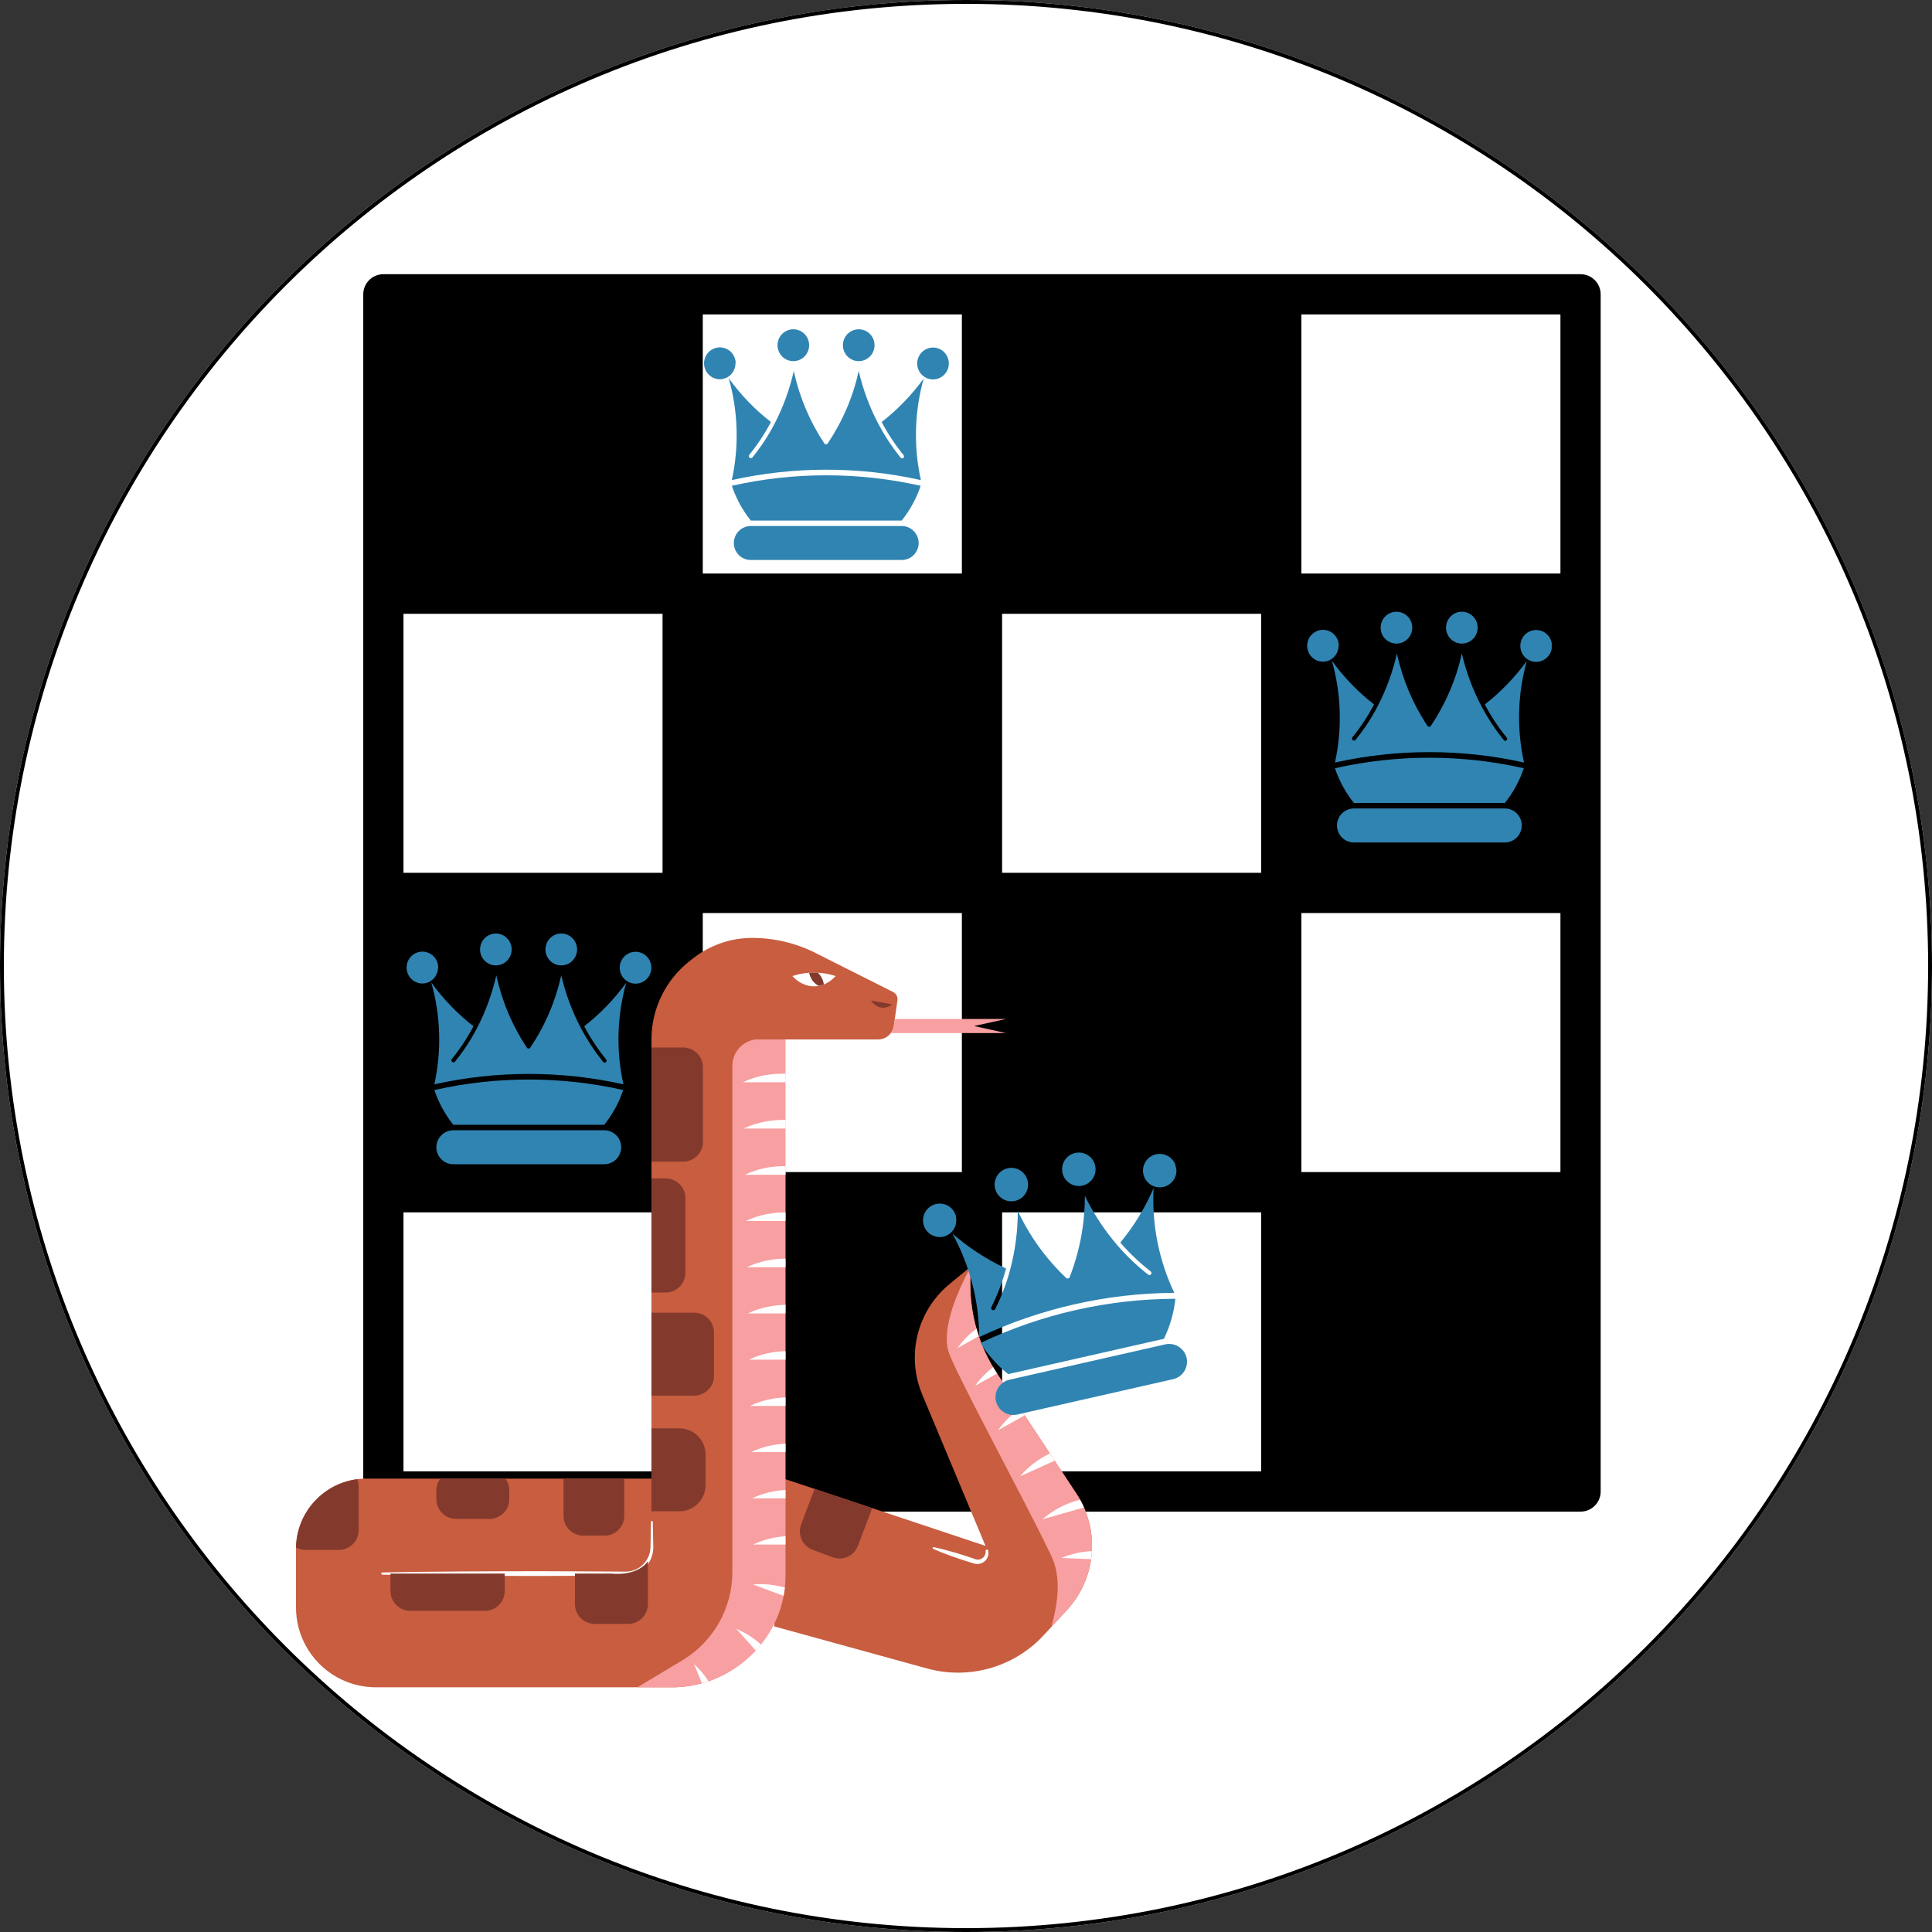 <svg xmlns="http://www.w3.org/2000/svg" xmlns:xlink="http://www.w3.org/1999/xlink" width="500" zoomAndPan="magnify" viewBox="0 0 375 375" height="500" preserveAspectRatio="xMidYMid meet" version="1.0"><rect x="0" y="0" width="375" height="375" fill="#333333" stroke="none"/><defs><clipPath id="c21edbb595"><path d="M 187.5 0 C 83.945 0 0 83.945 0 187.5 C 0 291.055 83.945 375 187.5 375 C 291.055 375 375 291.055 375 187.5 C 375 83.945 291.055 0 187.5 0 " clip-rule="nonzero"/></clipPath><clipPath id="59fe0b3ea0"><path d="M 70.508 53.223 L 310.688 53.223 L 310.688 293.402 L 70.508 293.402 Z M 70.508 53.223 " clip-rule="nonzero"/></clipPath><clipPath id="6ae4d8607c"><path d="M 136.625 63.309 L 184.121 63.309 L 184.121 109 L 136.625 109 Z M 136.625 63.309 " clip-rule="nonzero"/></clipPath><clipPath id="f5f74ded74"><path d="M 253.691 118.133 L 301.188 118.133 L 301.188 163.836 L 253.691 163.836 Z M 253.691 118.133 " clip-rule="nonzero"/></clipPath><clipPath id="1ea2f17eed"><path d="M 78.887 181 L 126.387 181 L 126.387 226 L 78.887 226 Z M 78.887 181 " clip-rule="nonzero"/></clipPath><clipPath id="564c671d7a"><path d="M 57.453 182.047 L 211.953 182.047 L 211.953 327.504 L 57.453 327.504 Z M 57.453 182.047 " clip-rule="nonzero"/></clipPath><clipPath id="148988e53d"><path d="M 123.617 197.5 L 211.953 197.5 L 211.953 327.504 L 123.617 327.504 Z M 123.617 197.5 " clip-rule="nonzero"/></clipPath><clipPath id="17ca9d2720"><path d="M 73.816 188.535 L 211.953 188.535 L 211.953 326.996 L 73.816 326.996 Z M 73.816 188.535 " clip-rule="nonzero"/></clipPath><clipPath id="1ce4de6a0c"><path d="M 57.453 188 L 174 188 L 174 316 L 57.453 316 Z M 57.453 188 " clip-rule="nonzero"/></clipPath><clipPath id="300136f33f"><path d="M 179 223 L 231 223 L 231 275 L 179 275 Z M 179 223 " clip-rule="nonzero"/></clipPath><clipPath id="63ea4a5181"><path d="M 177.535 230.203 L 226.539 219.086 L 237.156 265.898 L 188.148 277.012 Z M 177.535 230.203 " clip-rule="nonzero"/></clipPath><clipPath id="9ad0c881d8"><path d="M 177.535 230.203 L 226.539 219.086 L 237.156 265.898 L 188.148 277.012 Z M 177.535 230.203 " clip-rule="nonzero"/></clipPath></defs><g clip-path="url(#c21edbb595)"><rect x="-37.5" width="450" fill="#ffffff" y="-37.5" height="450" fill-opacity="1"/><path stroke-linecap="butt" transform="matrix(0.75, 0, 0, 0.75, 0, 0)" fill="none" stroke-linejoin="miter" d="M 250 0 C 111.927 0 -0 111.927 -0 250 C -0 388.073 111.927 500 250 500 C 388.073 500 500 388.073 500 250 C 500 111.927 388.073 0 250 0 " stroke="#000000" stroke-width="2" stroke-opacity="1" stroke-miterlimit="4"/></g><path fill="#ffffff" d="M 248.695 231.41 L 248.695 173.32 L 306.785 173.32 L 306.785 231.41 Z M 306.781 57.129 L 248.691 57.129 L 248.691 115.23 L 306.781 115.23 Z M 190.605 289.5 L 248.695 289.5 L 248.695 231.41 L 190.605 231.41 Z M 190.605 115.23 L 190.605 173.32 L 248.695 173.32 L 248.695 115.23 Z M 132.504 173.32 L 132.504 231.41 L 190.605 231.41 L 190.605 173.32 Z M 190.605 57.129 L 132.504 57.129 L 132.504 115.23 L 190.605 115.23 Z M 74.414 289.5 L 132.504 289.5 L 132.504 231.41 L 74.414 231.41 Z M 74.414 115.23 L 74.414 173.32 L 132.504 173.32 L 132.504 115.23 Z M 74.414 115.23 " fill-opacity="1" fill-rule="nonzero"/><g clip-path="url(#59fe0b3ea0)"><path fill="#000000" d="M 306.781 53.223 L 74.414 53.223 C 72.258 53.223 70.508 54.973 70.508 57.129 L 70.508 289.5 C 70.508 291.656 72.258 293.406 74.414 293.406 L 306.781 293.406 C 308.941 293.406 310.688 291.656 310.688 289.5 L 310.688 57.129 C 310.688 54.973 308.941 53.223 306.781 53.223 Z M 78.316 119.137 L 128.598 119.137 L 128.598 169.414 L 78.316 169.414 Z M 244.789 169.414 L 194.508 169.414 L 194.508 119.137 L 244.789 119.137 Z M 136.41 177.223 L 186.699 177.223 L 186.699 227.504 L 136.41 227.504 Z M 186.699 111.324 L 136.41 111.324 L 136.41 61.035 L 186.699 61.035 Z M 194.508 235.316 L 244.789 235.316 L 244.789 285.594 L 194.508 285.594 Z M 252.598 227.504 L 252.598 177.223 L 302.879 177.223 L 302.879 227.504 Z M 302.879 111.324 L 252.598 111.324 L 252.598 61.035 L 302.879 61.035 Z M 78.316 235.316 L 128.598 235.316 L 128.598 285.594 L 78.316 285.594 Z M 78.316 235.316 " fill-opacity="1" fill-rule="nonzero"/></g><g clip-path="url(#6ae4d8607c)"><path fill="#3084b2" d="M 178.699 94.293 C 177.867 96.762 176.641 99.008 175.023 101.039 L 145.727 101.039 C 144.109 99.008 142.883 96.762 142.047 94.293 C 148.082 92.934 154.191 92.254 160.375 92.254 C 166.559 92.254 172.668 92.934 178.699 94.293 Z M 171.156 81.895 L 171.156 81.957 C 172.348 84.215 173.75 86.332 175.359 88.312 C 175.434 88.391 175.473 88.484 175.473 88.594 C 175.473 88.703 175.434 88.793 175.359 88.871 C 175.285 88.938 175.203 88.969 175.105 88.969 C 174.98 88.965 174.879 88.918 174.801 88.82 L 174.602 88.566 C 173.062 86.645 171.719 84.594 170.566 82.414 L 170.504 82.297 C 168.785 79.039 167.512 75.617 166.68 72.023 C 165.547 77.09 163.539 81.773 160.656 86.078 C 160.621 86.129 160.574 86.172 160.516 86.203 C 160.457 86.23 160.398 86.246 160.332 86.246 C 160.266 86.246 160.207 86.23 160.148 86.203 C 160.09 86.172 160.043 86.129 160.008 86.078 C 157.152 81.766 155.176 77.082 154.07 72.023 C 153.258 75.625 152 79.059 150.297 82.328 C 149.141 84.543 147.781 86.621 146.219 88.566 L 146.02 88.82 C 145.945 88.887 145.859 88.922 145.758 88.926 C 145.66 88.93 145.57 88.898 145.496 88.832 C 145.418 88.77 145.371 88.688 145.355 88.59 C 145.34 88.488 145.355 88.398 145.41 88.312 C 147.02 86.332 148.418 84.215 149.613 81.957 L 149.613 81.895 C 146.492 79.461 143.773 76.637 141.449 73.422 C 142.359 76.641 142.867 79.922 142.969 83.266 C 143.07 86.609 142.762 89.914 142.047 93.184 C 148.09 91.84 154.207 91.168 160.395 91.168 C 166.582 91.168 172.699 91.84 178.742 93.184 C 178.023 89.926 177.707 86.625 177.801 83.289 C 177.895 79.953 178.391 76.676 179.289 73.465 C 176.973 76.66 174.262 79.469 171.156 81.895 Z M 175.023 102.098 L 145.727 102.098 C 145.293 102.102 144.875 102.184 144.477 102.352 C 144.074 102.52 143.723 102.754 143.414 103.062 C 143.105 103.367 142.867 103.723 142.699 104.125 C 142.527 104.527 142.441 104.945 142.438 105.383 C 142.438 105.82 142.52 106.246 142.688 106.652 C 142.852 107.059 143.09 107.414 143.398 107.727 C 143.707 108.035 144.062 108.277 144.465 108.445 C 144.871 108.613 145.289 108.695 145.727 108.695 L 175.023 108.695 C 175.457 108.695 175.879 108.609 176.281 108.441 C 176.684 108.273 177.039 108.035 177.344 107.723 C 177.652 107.414 177.891 107.055 178.059 106.648 C 178.227 106.242 178.309 105.82 178.312 105.383 C 178.309 104.945 178.223 104.527 178.051 104.125 C 177.883 103.723 177.645 103.367 177.336 103.059 C 177.031 102.75 176.676 102.516 176.273 102.348 C 175.875 102.184 175.457 102.098 175.023 102.098 Z M 166.68 70.098 C 167.086 70.098 167.477 70.02 167.852 69.863 C 168.23 69.703 168.562 69.48 168.848 69.191 C 169.137 68.902 169.359 68.566 169.516 68.188 C 169.668 67.809 169.746 67.414 169.746 67.004 C 169.746 66.594 169.668 66.199 169.516 65.82 C 169.359 65.441 169.137 65.109 168.848 64.82 C 168.562 64.527 168.23 64.305 167.852 64.148 C 167.477 63.992 167.086 63.914 166.68 63.914 C 166.273 63.914 165.879 63.992 165.504 64.148 C 165.129 64.305 164.797 64.527 164.508 64.82 C 164.223 65.109 164 65.441 163.844 65.82 C 163.688 66.199 163.609 66.594 163.609 67.004 C 163.609 67.414 163.688 67.809 163.844 68.188 C 164 68.566 164.223 68.902 164.508 69.191 C 164.797 69.48 165.129 69.703 165.504 69.863 C 165.879 70.02 166.273 70.098 166.68 70.098 Z M 154.07 70.098 C 154.473 70.086 154.859 69.996 155.23 69.832 C 155.598 69.668 155.926 69.438 156.203 69.141 C 156.484 68.848 156.695 68.512 156.844 68.133 C 156.988 67.75 157.059 67.359 157.051 66.949 C 157.047 66.543 156.961 66.152 156.801 65.777 C 156.641 65.402 156.414 65.074 156.125 64.789 C 155.836 64.508 155.504 64.289 155.129 64.137 C 154.75 63.984 154.363 63.91 153.957 63.914 C 153.555 63.918 153.164 64 152.793 64.156 C 152.418 64.316 152.09 64.539 151.805 64.828 C 151.52 65.117 151.301 65.453 151.148 65.828 C 150.992 66.207 150.918 66.598 150.918 67.004 C 150.918 67.422 150.996 67.824 151.156 68.207 C 151.32 68.594 151.547 68.93 151.844 69.223 C 152.141 69.512 152.484 69.734 152.867 69.887 C 153.254 70.039 153.656 70.109 154.07 70.098 Z M 142.793 70.551 C 142.797 70.145 142.723 69.746 142.57 69.367 C 142.418 68.988 142.203 68.648 141.918 68.355 C 141.633 68.062 141.301 67.836 140.93 67.676 C 140.555 67.516 140.164 67.434 139.758 67.43 C 139.348 67.426 138.957 67.5 138.578 67.652 C 138.203 67.805 137.867 68.023 137.578 68.312 C 137.285 68.598 137.062 68.93 136.902 69.309 C 136.742 69.688 136.66 70.078 136.656 70.488 C 136.652 70.898 136.727 71.293 136.879 71.676 C 137.031 72.055 137.25 72.391 137.531 72.684 C 137.816 72.977 138.148 73.203 138.52 73.367 C 138.895 73.527 139.285 73.609 139.691 73.613 C 140.098 73.613 140.484 73.535 140.859 73.379 C 141.23 73.227 141.562 73.004 141.848 72.719 C 142.133 72.43 142.355 72.102 142.512 71.727 C 142.668 71.352 142.75 70.961 142.75 70.551 Z M 181.098 67.461 C 180.691 67.461 180.297 67.539 179.922 67.695 C 179.547 67.852 179.215 68.074 178.926 68.367 C 178.641 68.656 178.418 68.992 178.262 69.371 C 178.105 69.75 178.027 70.141 178.027 70.551 C 178.027 70.961 178.105 71.355 178.262 71.734 C 178.418 72.113 178.641 72.449 178.926 72.738 C 179.215 73.027 179.547 73.254 179.922 73.41 C 180.297 73.566 180.691 73.645 181.098 73.645 C 181.504 73.645 181.895 73.566 182.27 73.41 C 182.648 73.254 182.977 73.027 183.266 72.738 C 183.555 72.449 183.777 72.113 183.93 71.734 C 184.086 71.355 184.164 70.961 184.164 70.551 C 184.168 70.137 184.09 69.738 183.93 69.359 C 183.773 68.977 183.547 68.637 183.254 68.348 C 182.961 68.059 182.625 67.836 182.242 67.68 C 181.863 67.527 181.465 67.453 181.055 67.461 Z M 181.098 67.461 " fill-opacity="1" fill-rule="nonzero"/></g><g clip-path="url(#f5f74ded74)"><path fill="#3084b2" d="M 295.766 149.117 C 294.934 151.582 293.707 153.832 292.09 155.863 L 262.793 155.863 C 261.176 153.832 259.949 151.582 259.113 149.117 C 265.148 147.758 271.258 147.074 277.441 147.074 C 283.625 147.074 289.734 147.758 295.766 149.117 Z M 288.223 136.715 L 288.223 136.781 C 289.414 139.039 290.816 141.156 292.426 143.133 C 292.5 143.211 292.539 143.305 292.539 143.414 C 292.539 143.523 292.5 143.617 292.426 143.695 C 292.352 143.758 292.27 143.789 292.172 143.789 C 292.047 143.789 291.945 143.738 291.867 143.641 L 291.668 143.387 C 290.129 141.465 288.785 139.414 287.633 137.234 L 287.57 137.117 C 285.852 133.863 284.578 130.438 283.746 126.848 C 282.613 131.91 280.605 136.598 277.723 140.898 C 277.688 140.953 277.641 140.996 277.582 141.023 C 277.523 141.055 277.465 141.07 277.398 141.07 C 277.332 141.07 277.273 141.055 277.215 141.023 C 277.156 140.996 277.109 140.953 277.074 140.898 C 274.219 136.59 272.242 131.906 271.137 126.848 C 270.324 130.445 269.066 133.883 267.363 137.152 C 266.207 139.363 264.848 141.445 263.285 143.387 L 263.086 143.641 C 263.012 143.711 262.926 143.746 262.824 143.746 C 262.727 143.75 262.637 143.719 262.562 143.656 C 262.484 143.59 262.438 143.512 262.422 143.41 C 262.406 143.312 262.422 143.219 262.477 143.133 C 264.086 141.156 265.484 139.039 266.68 136.781 L 266.68 136.715 C 263.559 134.281 260.84 131.457 258.516 128.246 C 259.426 131.461 259.934 134.742 260.035 138.086 C 260.137 141.434 259.828 144.738 259.113 148.004 C 265.156 146.66 271.273 145.988 277.461 145.988 C 283.648 145.988 289.766 146.66 295.809 148.004 C 295.09 144.746 294.773 141.449 294.867 138.113 C 294.961 134.773 295.457 131.5 296.355 128.285 C 294.039 131.484 291.328 134.293 288.223 136.715 Z M 292.09 156.922 L 262.793 156.922 C 262.359 156.922 261.941 157.008 261.543 157.172 C 261.141 157.34 260.789 157.578 260.48 157.883 C 260.172 158.191 259.934 158.547 259.766 158.949 C 259.594 159.348 259.508 159.77 259.504 160.203 C 259.504 160.645 259.586 161.066 259.754 161.473 C 259.918 161.879 260.156 162.238 260.465 162.547 C 260.773 162.859 261.129 163.098 261.531 163.266 C 261.938 163.434 262.355 163.52 262.793 163.52 L 292.09 163.52 C 292.523 163.52 292.945 163.434 293.348 163.266 C 293.75 163.094 294.105 162.855 294.41 162.547 C 294.719 162.234 294.957 161.875 295.125 161.473 C 295.293 161.066 295.375 160.645 295.379 160.203 C 295.375 159.77 295.289 159.348 295.117 158.945 C 294.949 158.543 294.711 158.188 294.402 157.883 C 294.098 157.574 293.742 157.336 293.34 157.172 C 292.941 157.004 292.523 156.922 292.09 156.922 Z M 283.746 124.918 C 284.152 124.918 284.543 124.84 284.918 124.684 C 285.297 124.527 285.629 124.305 285.914 124.016 C 286.203 123.723 286.426 123.391 286.582 123.012 C 286.734 122.633 286.812 122.238 286.812 121.828 C 286.812 121.418 286.734 121.023 286.582 120.645 C 286.426 120.266 286.203 119.93 285.914 119.641 C 285.629 119.352 285.297 119.129 284.918 118.969 C 284.543 118.812 284.152 118.734 283.746 118.734 C 283.34 118.734 282.945 118.812 282.57 118.969 C 282.195 119.129 281.863 119.352 281.574 119.641 C 281.289 119.93 281.066 120.266 280.91 120.645 C 280.754 121.023 280.676 121.418 280.676 121.828 C 280.676 122.238 280.754 122.633 280.91 123.012 C 281.066 123.391 281.289 123.723 281.574 124.016 C 281.863 124.305 282.195 124.527 282.57 124.684 C 282.945 124.84 283.34 124.918 283.746 124.918 Z M 271.137 124.918 C 271.539 124.91 271.926 124.82 272.297 124.656 C 272.664 124.488 272.992 124.258 273.27 123.965 C 273.551 123.672 273.762 123.332 273.91 122.953 C 274.055 122.574 274.125 122.18 274.117 121.773 C 274.113 121.363 274.027 120.973 273.867 120.602 C 273.707 120.227 273.48 119.898 273.191 119.613 C 272.902 119.328 272.57 119.109 272.195 118.957 C 271.816 118.809 271.43 118.734 271.023 118.738 C 270.621 118.738 270.23 118.82 269.859 118.98 C 269.484 119.137 269.156 119.363 268.871 119.652 C 268.586 119.941 268.367 120.273 268.215 120.652 C 268.059 121.027 267.984 121.418 267.984 121.828 C 267.984 122.246 268.062 122.645 268.223 123.031 C 268.387 123.414 268.613 123.754 268.91 124.043 C 269.207 124.336 269.551 124.559 269.934 124.707 C 270.32 124.859 270.723 124.93 271.137 124.918 Z M 259.859 125.375 C 259.863 124.965 259.789 124.57 259.637 124.188 C 259.484 123.809 259.27 123.473 258.984 123.18 C 258.699 122.887 258.367 122.66 257.996 122.5 C 257.621 122.34 257.23 122.254 256.824 122.25 C 256.414 122.246 256.023 122.32 255.645 122.473 C 255.27 122.629 254.934 122.848 254.645 123.133 C 254.352 123.422 254.129 123.754 253.969 124.129 C 253.809 124.508 253.727 124.902 253.723 125.312 C 253.719 125.723 253.793 126.117 253.945 126.496 C 254.098 126.879 254.316 127.215 254.598 127.508 C 254.883 127.801 255.215 128.027 255.59 128.188 C 255.961 128.348 256.352 128.43 256.758 128.434 C 257.164 128.434 257.551 128.359 257.926 128.203 C 258.297 128.047 258.629 127.828 258.914 127.539 C 259.199 127.254 259.422 126.922 259.578 126.547 C 259.734 126.172 259.816 125.781 259.816 125.375 Z M 298.164 122.281 C 297.758 122.281 297.363 122.359 296.988 122.52 C 296.613 122.676 296.281 122.898 295.992 123.188 C 295.707 123.477 295.484 123.812 295.328 124.191 C 295.172 124.57 295.094 124.965 295.094 125.375 C 295.094 125.785 295.172 126.18 295.328 126.559 C 295.484 126.938 295.707 127.27 295.992 127.562 C 296.281 127.852 296.613 128.074 296.988 128.23 C 297.363 128.387 297.758 128.469 298.164 128.469 C 298.57 128.469 298.961 128.387 299.336 128.23 C 299.715 128.074 300.043 127.852 300.332 127.562 C 300.621 127.27 300.844 126.938 300.996 126.559 C 301.152 126.18 301.23 125.785 301.23 125.375 C 301.234 124.961 301.156 124.562 300.996 124.18 C 300.84 123.797 300.613 123.461 300.32 123.172 C 300.027 122.879 299.691 122.656 299.309 122.504 C 298.93 122.348 298.531 122.277 298.121 122.281 Z M 298.164 122.281 " fill-opacity="1" fill-rule="nonzero"/></g><g clip-path="url(#1ea2f17eed)"><path fill="#3084b2" d="M 120.965 211.578 C 120.129 214.043 118.902 216.289 117.285 218.324 L 87.988 218.324 C 86.371 216.289 85.145 214.043 84.309 211.578 C 90.344 210.215 96.453 209.535 102.637 209.535 C 108.82 209.535 114.93 210.215 120.965 211.578 Z M 113.418 199.176 L 113.418 199.238 C 114.613 201.496 116.012 203.613 117.621 205.594 C 117.695 205.672 117.734 205.766 117.734 205.875 C 117.734 205.984 117.695 206.078 117.621 206.156 C 117.551 206.219 117.465 206.25 117.371 206.25 C 117.246 206.25 117.145 206.199 117.066 206.102 L 116.863 205.848 C 115.328 203.926 113.98 201.875 112.828 199.695 L 112.766 199.578 C 111.047 196.324 109.773 192.898 108.941 189.309 C 107.809 194.371 105.801 199.055 102.922 203.359 C 102.883 203.414 102.836 203.453 102.777 203.484 C 102.719 203.516 102.66 203.527 102.594 203.527 C 102.531 203.527 102.469 203.516 102.41 203.484 C 102.355 203.453 102.305 203.414 102.27 203.359 C 99.418 199.051 97.438 194.367 96.332 189.309 C 95.52 192.906 94.262 196.34 92.559 199.609 C 91.402 201.824 90.043 203.902 88.48 205.848 L 88.281 206.102 C 88.207 206.172 88.121 206.207 88.023 206.207 C 87.922 206.211 87.836 206.18 87.758 206.117 C 87.68 206.051 87.633 205.969 87.617 205.871 C 87.602 205.773 87.621 205.68 87.672 205.594 C 89.281 203.613 90.684 201.496 91.875 199.238 L 91.875 199.176 C 88.758 196.742 86.035 193.918 83.711 190.703 C 84.625 193.922 85.129 197.203 85.23 200.547 C 85.332 203.891 85.027 207.199 84.309 210.465 C 90.352 209.121 96.469 208.449 102.656 208.449 C 108.848 208.449 114.961 209.121 121.004 210.465 C 120.285 207.207 119.969 203.91 120.062 200.57 C 120.156 197.234 120.652 193.961 121.551 190.746 C 119.234 193.941 116.523 196.754 113.418 199.176 Z M 117.285 219.383 L 87.988 219.383 C 87.555 219.383 87.137 219.469 86.738 219.633 C 86.336 219.801 85.984 220.039 85.676 220.344 C 85.367 220.652 85.129 221.004 84.961 221.406 C 84.793 221.809 84.703 222.227 84.699 222.664 C 84.699 223.105 84.781 223.527 84.949 223.934 C 85.117 224.34 85.355 224.699 85.66 225.008 C 85.969 225.32 86.328 225.559 86.73 225.727 C 87.133 225.895 87.551 225.98 87.988 225.98 L 117.285 225.98 C 117.723 225.977 118.141 225.895 118.543 225.723 C 118.945 225.555 119.301 225.316 119.609 225.004 C 119.918 224.695 120.152 224.336 120.32 223.93 C 120.488 223.527 120.574 223.105 120.574 222.664 C 120.57 222.227 120.484 221.809 120.316 221.406 C 120.145 221.004 119.906 220.648 119.602 220.34 C 119.293 220.035 118.938 219.797 118.535 219.633 C 118.137 219.465 117.719 219.383 117.285 219.383 Z M 108.941 187.379 C 109.348 187.379 109.738 187.301 110.117 187.145 C 110.492 186.988 110.824 186.766 111.113 186.473 C 111.398 186.184 111.621 185.848 111.777 185.473 C 111.934 185.094 112.012 184.699 112.012 184.289 C 112.012 183.879 111.934 183.484 111.777 183.105 C 111.621 182.727 111.398 182.391 111.113 182.102 C 110.824 181.812 110.492 181.586 110.117 181.43 C 109.738 181.273 109.348 181.195 108.941 181.195 C 108.535 181.195 108.145 181.273 107.766 181.43 C 107.391 181.586 107.059 181.812 106.773 182.102 C 106.484 182.391 106.262 182.727 106.105 183.105 C 105.949 183.484 105.875 183.879 105.875 184.289 C 105.875 184.699 105.949 185.094 106.105 185.473 C 106.262 185.848 106.484 186.184 106.773 186.473 C 107.059 186.766 107.391 186.988 107.766 187.145 C 108.145 187.301 108.535 187.379 108.941 187.379 Z M 96.332 187.379 C 96.734 187.367 97.121 187.281 97.492 187.113 C 97.863 186.949 98.188 186.719 98.465 186.426 C 98.746 186.129 98.957 185.793 99.105 185.414 C 99.254 185.035 99.324 184.641 99.316 184.234 C 99.309 183.824 99.223 183.434 99.062 183.059 C 98.902 182.688 98.676 182.355 98.387 182.074 C 98.098 181.789 97.766 181.57 97.391 181.418 C 97.016 181.266 96.625 181.191 96.219 181.195 C 95.816 181.199 95.426 181.281 95.055 181.441 C 94.684 181.598 94.352 181.82 94.07 182.113 C 93.785 182.402 93.562 182.734 93.41 183.109 C 93.258 183.488 93.18 183.879 93.18 184.289 C 93.18 184.703 93.258 185.105 93.422 185.492 C 93.582 185.875 93.809 186.215 94.105 186.504 C 94.402 186.797 94.746 187.016 95.133 187.168 C 95.516 187.32 95.918 187.391 96.332 187.379 Z M 85.055 187.836 C 85.059 187.426 84.984 187.031 84.836 186.648 C 84.684 186.27 84.465 185.934 84.18 185.641 C 83.895 185.348 83.566 185.121 83.191 184.957 C 82.816 184.797 82.426 184.715 82.02 184.711 C 81.613 184.707 81.219 184.781 80.844 184.934 C 80.465 185.086 80.133 185.309 79.84 185.594 C 79.551 185.883 79.324 186.215 79.164 186.59 C 79.004 186.969 78.922 187.363 78.918 187.773 C 78.914 188.18 78.988 188.578 79.141 188.957 C 79.293 189.336 79.512 189.676 79.797 189.969 C 80.082 190.262 80.41 190.488 80.785 190.648 C 81.16 190.809 81.551 190.891 81.957 190.895 C 82.359 190.895 82.75 190.816 83.121 190.664 C 83.496 190.508 83.824 190.285 84.109 190 C 84.398 189.715 84.617 189.383 84.773 189.008 C 84.93 188.633 85.012 188.242 85.016 187.836 Z M 123.359 184.742 C 122.953 184.742 122.562 184.82 122.184 184.977 C 121.809 185.137 121.477 185.359 121.191 185.648 C 120.902 185.938 120.68 186.273 120.523 186.652 C 120.367 187.031 120.289 187.426 120.289 187.836 C 120.289 188.246 120.367 188.641 120.523 189.02 C 120.68 189.398 120.902 189.73 121.191 190.02 C 121.477 190.312 121.809 190.535 122.184 190.691 C 122.562 190.848 122.953 190.926 123.359 190.926 C 123.766 190.926 124.156 190.848 124.535 190.691 C 124.91 190.535 125.242 190.312 125.527 190.02 C 125.816 189.73 126.039 189.398 126.195 189.02 C 126.352 188.641 126.426 188.246 126.426 187.836 C 126.43 187.422 126.352 187.023 126.191 186.641 C 126.035 186.258 125.809 185.922 125.516 185.629 C 125.227 185.34 124.887 185.117 124.508 184.965 C 124.125 184.809 123.727 184.734 123.316 184.742 Z M 123.359 184.742 " fill-opacity="1" fill-rule="nonzero"/></g><g clip-path="url(#564c671d7a)"><path fill="#c85d40" d="M 211.965 300.039 C 211.965 304.676 210.215 309.141 207.066 312.547 L 202.586 317.391 C 196.844 323.605 188.113 326.094 179.953 323.852 L 150.266 315.68 L 150.344 314.441 C 147.012 322.125 139.355 327.504 130.441 327.504 L 72.969 327.504 C 68.184 327.504 63.906 325.34 61.059 321.938 C 60.66 321.461 60.293 320.961 59.957 320.441 C 59.789 320.188 59.633 319.926 59.48 319.664 C 58.191 317.402 57.449 314.785 57.449 311.996 L 57.449 300.645 C 57.449 293.105 63.562 286.996 71.109 286.996 L 126.445 286.996 L 126.445 201.758 C 126.445 195.789 129.207 190.152 133.922 186.488 L 134.609 185.953 C 137.867 183.422 141.875 182.047 146.004 182.047 C 150.262 182.047 154.461 183.043 158.266 184.957 L 173.359 192.551 C 173.949 192.848 174.285 193.488 174.195 194.145 L 173.5 199.094 C 173.285 200.621 171.977 201.758 170.434 201.758 L 152.125 201.758 L 152.125 286.996 L 191.285 300.055 L 178.992 270.652 C 178.047 268.391 177.559 265.965 177.559 263.516 C 177.559 257.98 180.039 252.738 184.316 249.223 L 188.34 245.914 L 188.34 249.328 C 188.34 255.473 190.148 261.48 193.535 266.609 L 208.914 289.883 C 210.902 292.895 211.965 296.426 211.965 300.039 " fill-opacity="1" fill-rule="nonzero"/></g><g clip-path="url(#148988e53d)"><path fill="#f89fa1" d="M 208.914 289.883 L 193.535 266.609 C 190.148 261.48 188.34 255.473 188.34 249.328 L 188.34 246 C 186.047 250.277 182.805 257.473 184.035 262.105 C 184.992 265.699 198.078 289.586 203.992 301.836 C 206.07 306.137 205.344 311.055 204.074 315.785 L 207.066 312.547 C 210.215 309.141 211.965 304.676 211.965 300.039 C 211.965 296.426 210.902 292.895 208.914 289.883 Z M 142.148 206.859 L 142.148 305.148 C 142.148 312.152 138.473 318.648 132.461 322.258 L 123.723 327.504 L 130.441 327.504 C 142.418 327.504 152.469 317.805 152.469 305.84 L 152.469 201.758 L 146.633 201.758 C 144.102 202.086 142.148 204.242 142.148 206.859 Z M 195.27 200.52 L 172.91 200.52 C 173.215 200.113 173.422 199.629 173.5 199.094 L 173.684 197.781 L 195.27 197.781 L 189.074 199.148 L 195.27 200.52 " fill-opacity="1" fill-rule="nonzero"/></g><g clip-path="url(#17ca9d2720)"><path fill="#ffffff" d="M 206.035 302.402 L 211.781 302.637 C 211.855 302.113 211.906 301.586 211.934 301.059 C 210.039 301.16 208.031 301.547 206.035 302.402 Z M 189.281 268.965 L 193.527 266.602 C 193.262 266.195 193.008 265.781 192.758 265.367 C 191.504 266.336 190.305 267.52 189.281 268.965 Z M 209.641 291.082 C 207.227 291.723 204.633 292.871 202.352 294.883 L 210.395 292.602 C 210.164 292.086 209.914 291.578 209.641 291.082 Z M 189.535 257.887 C 188.203 258.887 186.93 260.125 185.844 261.652 L 189.984 259.348 C 189.824 258.863 189.676 258.375 189.535 257.887 Z M 198.02 273.398 C 196.465 274.469 194.965 275.844 193.719 277.605 L 198.895 274.723 Z M 203.781 282.117 C 201.762 283.105 199.715 284.52 198 286.551 L 204.711 283.523 Z M 191.77 300.949 L 191.738 300.844 L 191.711 300.77 L 191.707 300.754 L 191.707 300.75 L 191.703 300.746 C 191.613 300.773 191.906 300.684 191.504 300.805 C 191.102 300.926 191.391 300.84 191.301 300.867 L 191.301 300.875 L 191.305 300.906 L 191.309 300.949 L 191.32 301.035 C 191.328 301.09 191.324 301.148 191.32 301.203 C 191.324 301.316 191.301 301.426 191.285 301.531 C 191.23 301.742 191.141 301.938 191.016 302.109 C 190.895 302.281 190.73 302.418 190.555 302.52 C 190.379 302.625 190.184 302.699 189.988 302.715 C 189.789 302.734 189.594 302.723 189.402 302.66 L 189.328 302.641 L 189.059 302.547 L 188.691 302.418 L 187.223 301.934 C 186.238 301.625 185.254 301.32 184.258 301.047 C 183.262 300.77 182.262 300.512 181.246 300.301 C 181.164 300.285 181.082 300.328 181.047 300.402 C 181.008 300.492 181.047 300.598 181.137 300.641 C 182.082 301.066 183.047 301.441 184.012 301.797 C 184.98 302.16 185.957 302.488 186.938 302.816 L 188.41 303.281 L 188.781 303.395 L 188.969 303.449 L 189.059 303.477 L 189.176 303.504 C 189.48 303.59 189.812 303.59 190.121 303.531 C 190.754 303.414 191.289 303 191.59 302.469 C 191.734 302.199 191.824 301.906 191.848 301.605 C 191.844 301.457 191.852 301.309 191.82 301.16 C 191.809 301.09 191.797 301.016 191.77 300.949 Z M 126.711 295.387 C 126.707 295.293 126.629 295.215 126.535 295.215 C 126.438 295.211 126.355 295.289 126.355 295.387 L 126.281 299.145 C 126.266 299.77 126.289 300.41 126.195 300.98 C 126.105 301.566 125.906 302.133 125.609 302.641 C 125.031 303.664 124.059 304.453 122.949 304.816 C 122.387 305.004 121.82 305.066 121.215 305.059 L 119.332 305.039 C 114.32 304.992 109.305 304.992 104.289 304.969 C 99.273 304.984 94.258 304.98 89.246 305.023 L 81.723 305.094 C 79.215 305.137 76.707 305.16 74.203 305.219 C 74.09 305.223 74 305.312 73.996 305.426 C 73.992 305.543 74.086 305.637 74.203 305.641 C 76.707 305.703 79.215 305.727 81.723 305.77 L 89.246 305.84 C 94.258 305.879 99.273 305.879 104.289 305.895 C 109.305 305.867 114.32 305.871 119.332 305.82 L 121.215 305.801 C 121.859 305.801 122.551 305.711 123.176 305.484 C 124.441 305.039 125.527 304.121 126.156 302.945 C 126.469 302.359 126.672 301.715 126.754 301.059 C 126.832 300.391 126.785 299.77 126.781 299.145 Z M 134.707 322.984 L 136.234 326.723 C 136.668 326.605 137.102 326.473 137.527 326.328 C 136.77 325.156 135.848 324.02 134.707 322.984 Z M 146.699 320.383 C 147.055 320.004 147.391 319.605 147.715 319.203 C 146.379 318.016 144.797 316.945 142.93 316.164 Z M 146.152 307.551 L 152.098 309.758 C 152.195 309.227 152.281 308.688 152.344 308.145 C 150.465 307.625 148.379 307.348 146.152 307.551 Z M 152.469 299.805 L 152.469 298.184 C 150.441 298.324 148.277 298.789 146.156 299.805 Z M 152.469 290.832 L 152.469 289.195 C 150.383 289.32 148.148 289.785 145.957 290.832 Z M 152.469 281.859 L 152.469 280.211 C 150.328 280.32 148.02 280.777 145.758 281.859 Z M 152.469 272.887 L 152.469 271.23 C 150.273 271.32 147.891 271.77 145.559 272.887 Z M 152.469 263.914 L 152.469 262.25 C 150.219 262.316 147.762 262.762 145.355 263.914 Z M 152.469 254.941 L 152.469 253.27 C 150.164 253.316 147.633 253.754 145.156 254.941 Z M 152.469 245.969 L 152.469 244.297 C 150.109 244.32 147.504 244.746 144.957 245.969 Z M 152.469 236.992 L 152.469 235.324 C 150.059 235.324 147.379 235.742 144.758 236.992 Z M 152.469 228.02 L 152.469 226.348 C 150.008 226.328 147.25 226.734 144.559 228.02 Z M 144.359 219.047 L 152.469 219.047 L 152.469 217.379 C 149.957 217.332 147.125 217.727 144.359 219.047 Z M 144.16 210.074 L 152.469 210.074 L 152.469 208.41 C 149.906 208.34 147 208.715 144.16 210.074 Z M 162.199 189.441 C 159.812 192.117 156.25 192.121 153.793 189.453 C 156.988 188.438 159.699 188.668 162.199 189.441 " fill-opacity="1" fill-rule="nonzero"/></g><g clip-path="url(#1ce4de6a0c)"><path fill="#833a2d" d="M 169.082 194.207 C 170.051 195.734 171.801 196.043 173.207 194.938 Z M 158.895 191.363 C 159.238 191.305 159.578 191.207 159.914 191.074 C 159.828 190.562 159.633 189.879 159.184 189.293 C 159.039 189.105 158.879 188.941 158.711 188.793 C 158.172 188.766 157.621 188.77 157.055 188.812 C 157.156 189.289 157.355 189.875 157.746 190.387 C 158.082 190.824 158.504 191.141 158.895 191.363 Z M 131.855 277.242 L 126.445 277.242 L 126.445 293.344 L 131.855 293.344 C 134.672 293.344 136.953 291.062 136.953 288.246 L 136.953 282.34 C 136.953 279.527 134.672 277.242 131.855 277.242 Z M 134.738 254.793 L 126.445 254.793 L 126.445 270.891 L 134.738 270.891 C 136.859 270.891 138.582 269.172 138.582 267.051 L 138.582 258.633 C 138.582 256.512 136.859 254.793 134.738 254.793 Z M 118.66 305.43 L 111.602 305.43 L 111.602 311.363 C 111.602 313.484 113.32 315.203 115.445 315.203 L 121.914 315.203 C 124.035 315.203 125.754 313.484 125.754 311.363 L 125.754 303.012 C 124.527 304.84 121.793 305.727 118.66 305.43 Z M 155.504 295.863 C 154.754 297.844 155.754 300.062 157.742 300.812 L 161.578 302.262 C 163.562 303.012 165.781 302.012 166.531 300.031 L 169.297 292.723 L 158.109 288.992 Z M 75.789 308.816 C 75.789 310.938 77.512 312.656 79.633 312.656 L 94.121 312.656 C 96.242 312.656 97.965 310.938 97.965 308.816 L 97.965 305.43 L 75.789 305.43 Z M 133.035 247.039 L 133.035 232.562 C 133.035 230.441 131.316 228.723 129.191 228.723 L 126.445 228.723 L 126.445 250.879 L 129.191 250.879 C 131.316 250.879 133.035 249.16 133.035 247.039 Z M 136.438 221.633 L 136.438 207.156 C 136.438 205.035 134.715 203.316 132.594 203.316 L 126.445 203.316 L 126.445 225.473 L 132.594 225.473 C 134.715 225.473 136.438 223.754 136.438 221.633 Z M 117.328 298.07 C 119.453 298.07 121.172 296.352 121.172 294.23 L 121.172 286.996 L 109.383 286.996 L 109.383 294.23 C 109.383 296.352 111.105 298.07 113.227 298.07 Z M 85.457 286.996 C 84.984 287.633 84.699 288.422 84.699 289.281 L 84.699 290.98 C 84.699 293.102 86.418 294.82 88.539 294.82 L 95.008 294.82 C 97.129 294.82 98.852 293.102 98.852 290.98 L 98.852 289.281 C 98.852 288.422 98.566 287.633 98.09 286.996 Z M 69.328 287.113 C 69.512 287.566 69.617 288.062 69.617 288.578 L 69.617 297 C 69.617 299.121 67.898 300.84 65.773 300.84 L 59.309 300.84 C 58.637 300.84 58.004 300.668 57.457 300.363 C 57.594 293.555 62.715 287.977 69.328 287.113 " fill-opacity="1" fill-rule="nonzero"/></g><g clip-path="url(#300136f33f)"><g clip-path="url(#63ea4a5181)"><g clip-path="url(#9ad0c881d8)"><path fill="#3084b2" d="M 228.141 252.09 C 227.852 254.812 227.109 257.402 225.914 259.859 L 195.688 266.715 C 193.547 265.012 191.758 262.996 190.324 260.668 C 196.234 257.863 202.379 255.734 208.758 254.289 C 215.141 252.844 221.602 252.109 228.141 252.09 Z M 217.477 241.156 L 217.492 241.223 C 219.25 243.254 221.188 245.098 223.305 246.746 C 223.402 246.809 223.461 246.895 223.488 247.008 C 223.512 247.117 223.496 247.223 223.434 247.32 C 223.375 247.402 223.297 247.457 223.195 247.477 C 223.066 247.504 222.953 247.477 222.848 247.398 L 222.582 247.184 C 220.551 245.574 218.684 243.789 216.992 241.828 L 216.898 241.723 C 214.367 238.789 212.258 235.582 210.566 232.098 C 210.574 237.551 209.59 242.816 207.617 247.898 C 207.59 247.961 207.551 248.016 207.5 248.059 C 207.449 248.102 207.387 248.133 207.32 248.148 C 207.254 248.164 207.188 248.16 207.121 248.145 C 207.055 248.129 206.996 248.094 206.945 248.051 C 203.004 244.305 199.871 239.969 197.555 235.047 C 197.555 238.926 197.055 242.738 196.059 246.484 C 195.379 249.02 194.461 251.469 193.301 253.824 L 193.152 254.133 C 193.094 254.219 193.012 254.273 192.91 254.301 C 192.805 254.328 192.707 254.316 192.613 254.27 C 192.52 254.219 192.453 254.148 192.414 254.051 C 192.375 253.953 192.371 253.852 192.406 253.754 C 193.605 251.352 194.559 248.855 195.266 246.262 L 195.25 246.199 C 191.469 244.434 188.004 242.18 184.859 239.434 C 186.547 242.516 187.832 245.754 188.715 249.156 C 189.598 252.559 190.047 256.016 190.066 259.527 C 195.988 256.738 202.145 254.617 208.527 253.172 C 214.914 251.723 221.379 250.98 227.926 250.941 C 226.426 247.773 225.336 244.469 224.656 241.031 C 223.977 237.594 223.73 234.121 223.91 230.621 C 222.262 234.438 220.117 237.949 217.477 241.156 Z M 226.16 260.945 L 195.934 267.801 C 195.488 267.902 195.074 268.086 194.703 268.352 C 194.328 268.613 194.016 268.941 193.77 269.328 C 193.523 269.711 193.363 270.133 193.281 270.582 C 193.199 271.035 193.207 271.484 193.301 271.93 C 193.402 272.383 193.59 272.793 193.855 273.172 C 194.121 273.547 194.449 273.859 194.84 274.105 C 195.23 274.352 195.652 274.516 196.109 274.594 C 196.562 274.672 197.016 274.656 197.465 274.555 L 227.691 267.699 C 228.141 267.598 228.555 267.41 228.93 267.145 C 229.305 266.879 229.617 266.551 229.863 266.16 C 230.109 265.77 230.27 265.348 230.348 264.895 C 230.426 264.438 230.418 263.988 230.316 263.535 C 230.211 263.09 230.023 262.68 229.758 262.309 C 229.488 261.938 229.16 261.629 228.77 261.387 C 228.383 261.145 227.961 260.984 227.508 260.906 C 227.059 260.832 226.605 260.844 226.16 260.945 Z M 210.117 230.125 C 210.539 230.027 210.926 229.855 211.277 229.609 C 211.629 229.359 211.918 229.055 212.148 228.688 C 212.375 228.324 212.527 227.93 212.602 227.504 C 212.672 227.082 212.66 226.66 212.566 226.238 C 212.473 225.82 212.301 225.434 212.051 225.082 C 211.801 224.73 211.496 224.441 211.133 224.211 C 210.766 223.98 210.371 223.828 209.949 223.758 C 209.523 223.684 209.102 223.695 208.684 223.789 C 208.262 223.887 207.879 224.059 207.527 224.305 C 207.176 224.555 206.883 224.859 206.652 225.227 C 206.426 225.59 206.273 225.984 206.199 226.41 C 206.129 226.832 206.141 227.254 206.234 227.676 C 206.332 228.094 206.504 228.48 206.75 228.832 C 207 229.184 207.305 229.473 207.672 229.703 C 208.035 229.934 208.43 230.086 208.852 230.156 C 209.277 230.23 209.699 230.219 210.117 230.125 Z M 197.109 233.074 C 197.523 232.969 197.902 232.789 198.246 232.531 C 198.586 232.277 198.871 231.965 199.09 231.598 C 199.309 231.23 199.449 230.836 199.516 230.41 C 199.578 229.988 199.559 229.57 199.457 229.152 C 199.355 228.738 199.176 228.355 198.926 228.012 C 198.672 227.668 198.363 227.383 197.996 227.16 C 197.633 226.934 197.238 226.789 196.816 226.723 C 196.395 226.656 195.973 226.672 195.559 226.77 C 195.141 226.867 194.758 227.039 194.41 227.289 C 194.062 227.539 193.777 227.848 193.551 228.207 C 193.324 228.57 193.176 228.965 193.102 229.387 C 193.031 229.809 193.043 230.227 193.137 230.645 C 193.234 231.074 193.41 231.465 193.668 231.82 C 193.922 232.176 194.238 232.469 194.609 232.699 C 194.984 232.926 195.387 233.074 195.82 233.141 C 196.254 233.203 196.684 233.184 197.109 233.074 Z M 185.582 236.18 C 185.488 235.758 185.32 235.371 185.078 235.016 C 184.832 234.664 184.527 234.367 184.168 234.137 C 183.805 233.902 183.414 233.746 182.988 233.672 C 182.566 233.594 182.145 233.602 181.723 233.691 C 181.301 233.781 180.914 233.949 180.559 234.195 C 180.207 234.441 179.914 234.742 179.68 235.105 C 179.445 235.469 179.293 235.859 179.215 236.285 C 179.137 236.707 179.145 237.129 179.234 237.551 C 179.324 237.973 179.492 238.359 179.738 238.711 C 179.984 239.066 180.289 239.359 180.648 239.594 C 181.012 239.828 181.402 239.98 181.828 240.059 C 182.25 240.137 182.672 240.129 183.094 240.039 C 183.512 239.945 183.895 239.773 184.242 239.527 C 184.59 239.281 184.879 238.977 185.109 238.617 C 185.336 238.258 185.488 237.867 185.562 237.445 C 185.637 237.023 185.629 236.605 185.539 236.188 Z M 224.383 224.051 C 223.961 224.145 223.574 224.316 223.227 224.566 C 222.875 224.812 222.582 225.121 222.352 225.484 C 222.125 225.848 221.973 226.242 221.898 226.668 C 221.828 227.094 221.84 227.516 221.934 227.934 C 222.027 228.355 222.199 228.738 222.449 229.09 C 222.699 229.441 223.004 229.734 223.367 229.965 C 223.734 230.191 224.129 230.344 224.551 230.418 C 224.977 230.488 225.398 230.477 225.816 230.383 C 226.238 230.289 226.625 230.117 226.977 229.867 C 227.328 229.617 227.617 229.312 227.848 228.949 C 228.074 228.582 228.227 228.188 228.301 227.766 C 228.371 227.34 228.359 226.918 228.266 226.5 C 228.172 226.074 227.996 225.684 227.746 225.328 C 227.496 224.977 227.184 224.684 226.812 224.453 C 226.445 224.223 226.047 224.074 225.617 224.008 C 225.188 223.938 224.762 223.957 224.34 224.059 Z M 224.383 224.051 " fill-opacity="1" fill-rule="nonzero"/></g></g></g></svg>